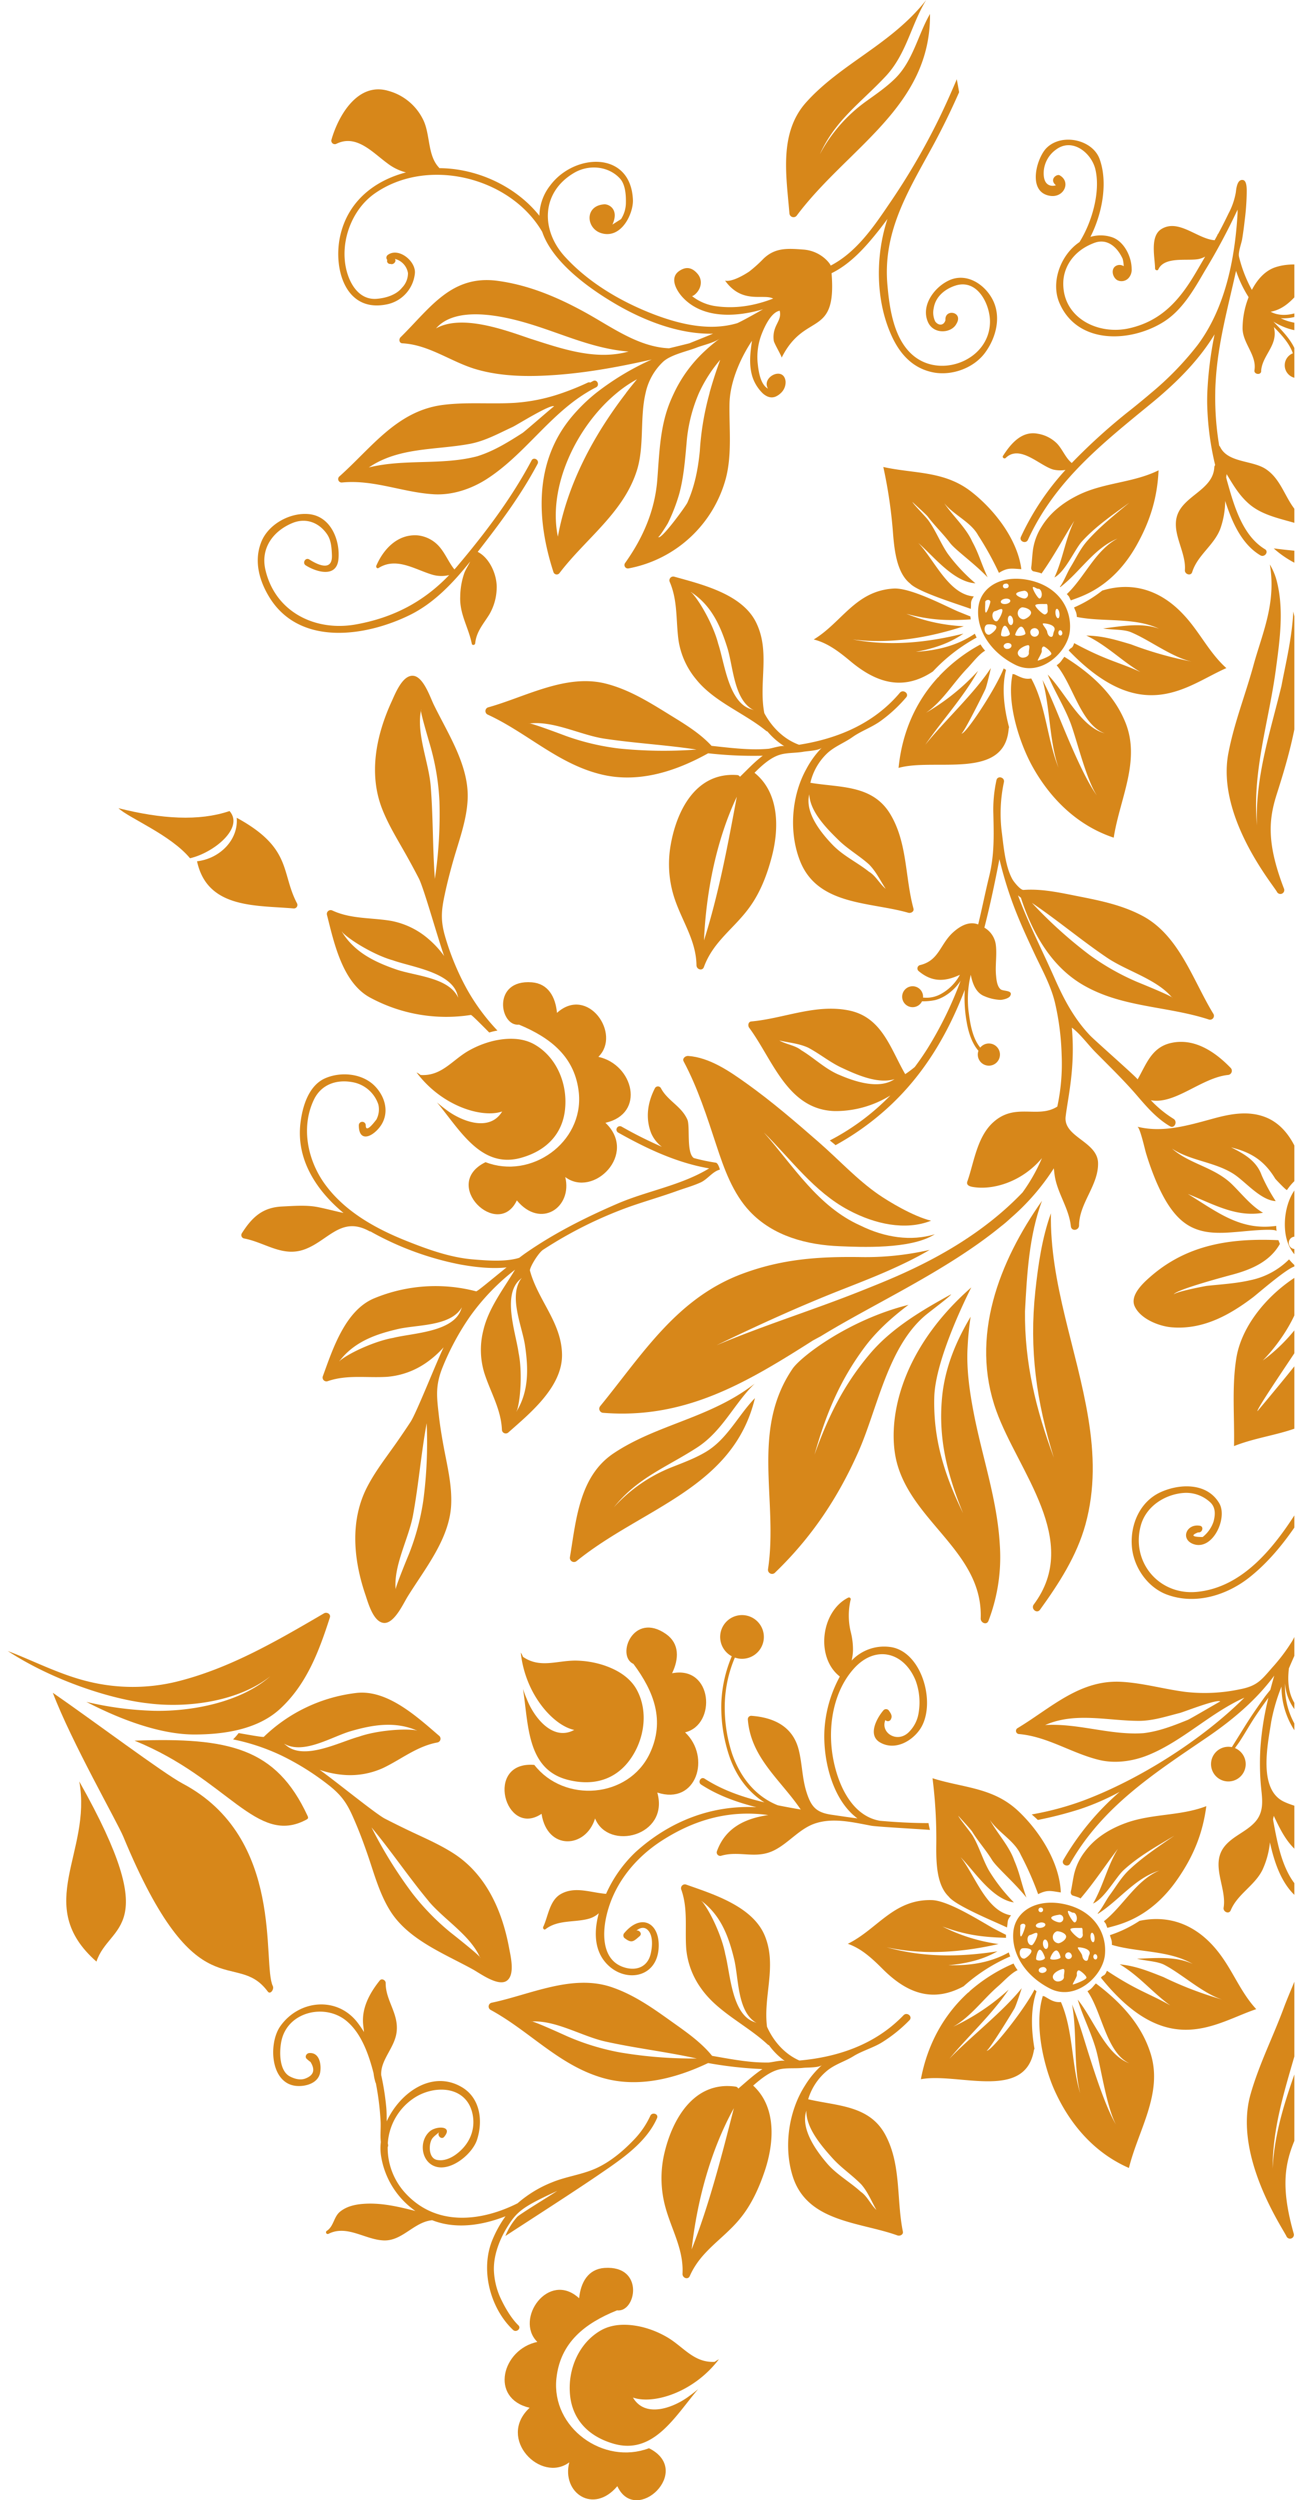 <svg id="Layer_1" data-name="Layer 1" xmlns="http://www.w3.org/2000/svg" xmlns:xlink="http://www.w3.org/1999/xlink" viewBox="0 0 560 1080"><defs><style>.cls-1{fill:none;}.cls-2{clip-path:url(#clip-path);}.cls-3{fill:#d7871a;}</style><clipPath id="clip-path"><rect class="cls-1" width="559.29" height="1080" transform="translate(559.29 1080) rotate(-180)"/></clipPath></defs><title>accent</title><g class="cls-2"><path class="cls-3" d="M261.6,485c17.5-3.91,12.14-25.16-3.05-28.48,10.11-9.82-4.58-31-17.88-19-.63-6.88-3.8-12.66-10.9-13.2-17.31-1.31-13.86,19.26-5.52,18.28,13.82,5.72,24.36,14.12,25.88,29.61,2,21.39-20.74,37.42-40.32,29.8-19.56,9.55,5.41,33.66,13.52,16.52,10.32,12.48,24.13,3,20.91-10.1C256.39,517.65,275.81,498.42,261.6,485Z"/><path class="cls-3" d="M422.71,262.61c-.88,9.23,5,19,15.93,24.53s22.78-5.42,23.65-14.66-4.58-18.59-16.46-21.6C433.33,247.72,423.58,253.36,422.71,262.61Zm11.75-10.45a1,1,0,1,1,.28,1.92,1,1,0,1,1-.28-1.92Zm-.12,6.46c1.13-.17,2.12.21,2.21.84s-.75,1.27-1.89,1.43-2.12-.21-2.21-.84S433.2,258.78,434.34,258.62Zm-8.62,1.54c-.07-.46.38-.9,1-1a1,1,0,0,1,1.22.67c.07.47-1.33,4.69-1.93,4.78S425.78,260.63,425.72,260.16Zm1.59,14c-.84.11-1.65-.77-1.83-2s.37-2.29,1.2-2.41,3.67-.13,3.85,1.08S428.14,274.08,427.31,274.2Zm3.32-5.79c-.81.11-1.59-.77-1.77-2s.34-2.28,1.14-2.39,3-1.65,3.13-.45S431.44,268.29,430.63,268.41Zm1.92,5.94c-.07-.49.49-3.83,1.55-4s2.19,2.94,2.26,3.44-.73,1-1.78,1.15S432.62,274.84,432.55,274.35Zm3,5.95a1.53,1.53,0,0,1-1.87-1c-.1-.68.58-1.35,1.52-1.48s1.78.31,1.87,1S436.49,280.17,435.55,280.3ZM436.93,270c-.6.09-1.22-.75-1.39-1.87s.21-2.1.81-2.19,1.22.75,1.39,1.88S437.53,269.88,436.93,270Zm1.73,4.26c-.06-.4,1.21-3.36,2.44-3.54s1.95,2.5,2,2.9-.89.86-2.12,1S438.71,274.61,438.66,274.22Zm5.91,7.7c.14,1-.81,1.9-2.11,2.08a2.26,2.26,0,0,1-2.6-1.41c-.67-2.11,2.93-3.74,4.24-3.93S444.43,281,444.57,281.92Zm3.92,3.43c-.57.08,1.81-3.27,1.67-4.23s.21-1.82.78-1.9,3.22,2.13,3.36,3.09S449.06,285.26,448.49,285.35ZM459,273.24a1.05,1.05,0,0,1-.67,1.29c-.47.06-.93-.4-1-1s.22-1.22.68-1.28S458.88,272.59,459,273.24ZM456.65,263c.47-.06,1,.79,1.13,1.91s-.09,2.08-.55,2.15-1-.78-1.14-1.91S456.18,263.07,456.65,263Zm-1.14,9.54c-.55,1.18-.34,2.44-1.17,2.55s-1.66-.83-1.85-2.12-2.57-3.55-1.73-3.67S456.76,269.85,455.51,272.54Zm-3.43-11.65c.79-.11.48,1.76.61,2.68a1.57,1.57,0,0,1-1.21,1.86c-.79.11-4-2.95-4.11-3.87S451.29,261,452.08,260.89Zm-3.48-6.55c.66-.1,1.34.76,1.51,1.92s-.25,2.17-.91,2.27-2.76-3.4-2.92-4.56S447.94,254.43,448.6,254.34Zm-2.23,17.13a1.85,1.85,0,1,1-1.14,2A1.63,1.63,0,0,1,446.37,271.47Zm-.86-7c.21,1.43-2.1,2.91-3.26,3.07a2.67,2.67,0,0,1-.74-5.17C442.67,262.24,445.31,263.07,445.51,264.5Zm-3.11-9.28a1.69,1.69,0,0,1,.47,3.34c-.89.13-3.64-1-3.77-1.88S441.5,255.35,442.4,255.22Z"/><path class="cls-3" d="M578.69,401.35c1.38,1.38,3.39.75,3.12-1.07-2.71-17.49,4.38-32.47,9.73-41.38,6.84-11.45,12.27-24.57,10.37-38-3.33-23.51-13.13-41.42-33.53-62.29,8.36,14.19,14.06,31.16,13,46.66-1.72,25.73-18,54.75-6,79.9-14.07-26.47,4.87-55,2.18-82.38-1.27-13-5.94-24.4-11.33-36.14-1.44-2.41-2.86-4.78-4.35-7.09,9.78,26.91,3.15,51.8.72,64.37C558.5,345.28,554.91,377.44,578.69,401.35Z"/><path class="cls-3" d="M551.3,289.13c1.64-12.25,3.51-25.26.56-37.46a27,27,0,0,0-3.17-7.84c2.88,16.78-3.39,30.09-7,43.32-3.49,12.81-8.44,25.16-10.93,38.3-5.17,27.29,19.3,56.7,21,59.79a1.67,1.67,0,0,0,3-1.5c-7.59-19.81-6.51-30-3-40.92,3.87-12.11,7.38-24.28,9.07-36.9a118.91,118.91,0,0,0-2-41.78c-.51,11.29-3.41,23-5.1,32.09-4.9,20.22-11.38,39.24-10.61,60.3C541,333.26,548.25,311.94,551.3,289.13Z"/><path class="cls-3" d="M419.8,212.48c-11.81-9.24-24.61-7.75-38.12-10.76a207.22,207.22,0,0,1,4.23,29.12c.61,7.31,1.72,16.7,7.3,21.18,3.45,3.8,22.16,9.41,26.26,11,.32-2.69-.43-2.78,1.3-5.39-10.9-.83-17.12-16-24-23.11,6.48,5.54,15.12,16.84,24.71,17.45a75.48,75.48,0,0,1-12-12.84c-3-4.44-5-9.61-8.07-14-1.11-1.73-7-7.5-7.15-8.33,0,.15,5.93,5.4,6.63,6.35,3,4,6.66,7.43,9.65,11.43,2.54,3.22,10.38,8.7,16.21,14.81-2.91-6.32-3.69-10-6.66-15.47-2.64-5.95-8.49-11.18-12.09-16.57,4.1,5.14,11.47,8.08,14.64,13.86a134.61,134.61,0,0,1,9,16.25c3.78-2.35,5.29-1.86,9.68-1.6C439.63,232.84,429.57,220.12,419.8,212.48Z"/><path class="cls-3" d="M419.47,267.55c-.05-.42-.12-.84-.15-1.27-1.84-.71-3.56-1.44-5-2-4.64-1.89-20.66-10.52-28.2-10.05-16.52,1-22.35,14.66-34.51,22,6,1.5,10.83,5.21,15.8,9.34,11,9.23,22.63,13.18,35.7,4.48A74.81,74.81,0,0,1,422,275.41c-.29-.55-.54-1.11-.78-1.67-7.66,5.2-16.24,7.24-25.51,7.84,7.47-1.37,14.51-3.62,20.57-7.88-15.65,3.9-31.7,5.55-47.82,2.53,16.48,2,32.52-.69,48-5.71a75.89,75.89,0,0,1-24.83-5.38C402.06,267.9,409.26,268.19,419.47,267.55Z"/><path class="cls-3" d="M529.91,288.6c-7.68-6.93-11.57-15.83-18.74-23.34-9.42-10-21.34-14.24-34.74-10.2h-.1a53.63,53.63,0,0,1-12.23,7.33c.75,2,1.07,2,1.2,4.11,11.46,2.31,24.64,0,35.55,5.09-7.68-2.74-16-1.1-24.19-.12,3.41.64,8.83.28,12,1.61,8.09,3.37,17.59,10.78,26.25,12.69a156.07,156.07,0,0,1-26.25-7.45c-7-2.06-12.08-3.63-19.27-3.79,8.83,4.19,15.09,10.82,23.38,15.76-9-4.2-14.68-4.93-28.63-12.49-.12.35-.23.7-.37,1-.64,1.44-1.07.79-2,2.17C493.93,314.41,513.16,295.84,529.91,288.6Z"/><path class="cls-3" d="M318.51,334.79c-17.94-1.32-26.3,15.55-28.81,30.8a47.19,47.19,0,0,0,1.93,23c3.27,9.59,9.18,17.85,9.32,28.37,0,1.78,2.53,2.64,3.21.76,4.09-11.27,13.46-16.9,20-26.22,4.54-6.36,7.4-14,9.36-21.51,3.21-12.31,3.2-27.59-7.5-36.17,3.27-3.28,6.93-6.55,10.81-7.75,3.1-1,7.06-.75,10.29-1.34,1.82-.32,6.68-.49,8-1.76a39.69,39.69,0,0,0-6.72,9.24c-6.5,11.7-7.61,27.56-2.58,40,7.71,19,30.26,17.35,46.67,22.07,1.08.31,2.6-.51,2.22-1.83-3.69-13.57-2.56-28.38-10-40.75-7.7-12.82-21.73-11.41-34.55-13.57a25.48,25.48,0,0,1,7.06-12.53c3.31-3.18,7.57-4.67,11.21-7.25s8.29-4.17,12.07-6.9a62.81,62.81,0,0,0,11.07-10.23c1.37-1.65-1.31-3.59-2.72-2-11.27,13.39-26.93,19.87-43.59,22.49-6.54-2.37-11.7-7.53-15-13.65-2.54-13.21,2.66-26.44-3.51-39.1-6-12.36-23.43-16.5-35.27-19.82a1.66,1.66,0,0,0-2.09,2.23c3.55,8.19,2.61,16.87,3.84,25.53a34.47,34.47,0,0,0,7.5,16.47c7.81,9.8,20.76,14.54,30.3,22.32a2,2,0,0,0,.6.3,30.76,30.76,0,0,0,7.37,6.39c-1-.61-5.81,1-7,1.07a65.67,65.67,0,0,1-8.18.17c-5.47-.19-10.92-.86-16.36-1.44-5.53-6-12.81-10.12-19.7-14.41-8.22-5.07-16.4-10-25.83-12.43-17.29-4.45-34.71,5.64-50.85,10.17a1.68,1.68,0,0,0-.28,3.2c17.31,8,30.78,21.71,49.83,26,15.78,3.56,31.65-1.67,45.36-9.32a173.74,173.74,0,0,0,23.6,1.05c-3.59,2.69-6.83,6.2-9.86,9.11A1.51,1.51,0,0,0,318.51,334.79Zm-14.32,71.43c.92-20.84,5.29-43.18,14.18-62.05C314.51,364.92,310.57,386.1,304.19,406.22Zm58.2-43.28c4,3.91,8.94,6.71,13.1,10.44,3.13,3.17,4.79,6.9,7.23,10.55-2.58-2.07-4.36-5.71-7.23-7.37-5-4-11-6.78-15.55-11.44-5.11-5.27-12.27-14.07-10.25-22C350,350.64,357.27,357.94,362.39,362.94ZM325,306.48c-10.17-2.53-11.86-20-14.68-28.45-1.88-7.45-7.63-18-11.44-22a.38.38,0,0,1-.34-.31c.09.09.12.12.07.05,8.65,5.64,12.63,14.35,15.66,24,2.61,8.28,2.79,22.68,11.45,27A2.92,2.92,0,0,1,325,306.48ZM267.4,323.32a105.07,105.07,0,0,1-22.86-5.41c-1-.37-13.22-5-15.63-5.4-.15,0-.3,0-.44,0s.18-.07.44,0c10.39-1.2,22,5,32.14,6.55,13.25,2,26.66,2.69,39.91,4.72A190.94,190.94,0,0,1,267.4,323.32Z"/><path class="cls-3" d="M450.07,227.5a25.37,25.37,0,0,0-3.74,10.06c-.27,2.13-.39,4.28-.6,6.41-.13,1.35-.44,1.95.57,2.74.14.11,3.94.76,3.69,1.11,5.41-7.61,9.33-15.12,14.23-22.89-3.88,7.83-4.91,16.53-8.6,24.52,4.81-2.65,8.78-12.13,11.87-15.54,5.92-6.55,13.43-11.61,20.52-16.8-6.17,5.12-12.49,10.15-17.86,16.14-3.23,3.51-5.16,7.8-7.62,11.83-1.49,2.44-2.84,6.19-4.56,8.39.06.06.12.1.17.16,8.61-6.61,14.53-16.79,24.74-21-9.61,5.11-14.14,16.63-21.9,24,1.46,1.58.71.83,1.74,2.72,3.94-1.6,17.79-5,28.35-23.72,6-10.68,9-20.7,9.55-32.47-10.71,5.3-23,5.24-33.84,10.28C460.05,216.6,454,221.07,450.07,227.5Z"/><path class="cls-3" d="M156.78,952c-3.54.29-7.22,1.13-10,3.49-2.59,2.24-2.58,6.18-5.55,8.14a.74.74,0,0,0,.76,1.28c8-4,15.81,2.6,23.87,2.87s13-8,20.9-8.73c10.2,4,21.51,2.25,31.67-1.71a50.15,50.15,0,0,0-5.53,9.89c-5.52,12.92-1.22,29.71,8.77,39.19,1.42,1.36,3.75-.64,2.3-2-3.18-3.09-5.93-7.94-7.78-11.93a31.71,31.71,0,0,1-2.78-11.85c-.18-7.11,2.91-14.41,6.81-20.26,3.69-5.55,6.89-7.69,20.57-14-3.55,2.39-16.15,10-17.34,11.26a28.14,28.14,0,0,0-5.07,8.22c11.44-7.46,29.76-19.2,41-26.91,9.25-6.33,19.87-13.46,24.53-24,.79-1.83-2.12-2.77-2.91-1a37.27,37.27,0,0,1-6.77,10c-4.78,5.08-10.6,10-17,12.82-6,2.64-12.56,3.4-18.6,5.87a51.86,51.86,0,0,0-15,9.11c-16,8-35.22,10-48.43-4.36a28.92,28.92,0,0,1-7.68-19.94,1.45,1.45,0,0,0,.16-1.05c-.05-.19-.07-.4-.11-.61a25.45,25.45,0,0,1,10.73-19.11c8.81-6.27,23.1-6,25.84,6.29,1.58,7.17-1.51,13.62-7.22,17.73-2.31,1.66-5.27,2.89-8.14,2.29-3.81-.78-3.61-7.25-1.89-9.38.85-1.08,2.42-2.08,2.94-2.72-1.21,1.48.9,3.61,2.12,2.12,4-4.82-3.47-4.82-6.29-2.3-5,4.39-3.6,13.95,3.36,15.37,6.62,1.36,15.25-5.93,17.13-11.86,2.65-8.28,1.29-18.05-6.66-22.69-12.84-7.52-26.69,2.42-32.41,14.82,0-2,0-4-.17-6a114.1,114.1,0,0,0-2-13.11l-.18-.78c-.44-6.66,5.81-11.79,6.64-18.67,1-8.07-4.8-13.63-4.72-21.24,0-1.22-1.7-2.11-2.55-1.07-4.51,5.62-8.11,12.3-7.1,19.77.09.74.2,1.6.29,2.52a46.9,46.9,0,0,0-2.85-4.15c-8.88-11.47-25.34-9.71-33.33,1.64-5.2,7.38-4.39,25,7.2,25.8,3.84.26,9.11-1.19,10-5.68.63-3.21-.07-8.88-4.69-8.54-1.19.09-2.11,1.61-1.06,2.54a16.67,16.67,0,0,0,1.3,1.09l.28.18c2.16,3.42,1.44,5.83-2.22,7.2-2.18.84-4.69.12-6.65-.9-4.87-2.54-4.6-11.42-3.58-15.73,2.92-12.41,18.83-15.82,27.93-8.33,6.53,5.36,9.69,14.52,11.79,22.63a22.29,22.29,0,0,0,.83,4,1.29,1.29,0,0,0,.17.33,120.14,120.14,0,0,1,2,15.7c.26,3.32-.21,6.45.14,9.71a22.59,22.59,0,0,0,0,5.33,35.82,35.82,0,0,0,14.94,24.47C172.08,953.16,164.4,951.37,156.78,952Z"/><path class="cls-3" d="M99.18,350.34c-13.23,4.49-29.45,3.42-48-1.23,4.51,4.27,22.48,11.45,30.92,21.62C92.37,368.38,105.63,357.59,99.18,350.34Z"/><path class="cls-3" d="M128.36,390.24c-7.06-13.41-2-23.88-26.09-37,.85,9.46-7.25,17.67-17.13,18.8,4.42,20.6,25.57,18.95,41.76,20.38A1.52,1.52,0,0,0,128.36,390.24Z"/><path class="cls-3" d="M66.54,739a143.28,143.28,0,0,1-29.21-3.85c15.41,8,32.3,14.06,46.55,14.09,12.86,0,27.39-2.11,37.13-11.07,11.48-10.57,16.87-24.95,21.54-39.52.46-1.46-1.34-2.44-2.53-1.76-20.34,11.88-41,24-64.12,29.62a80.25,80.25,0,0,1-37.46-.09c-12.52-3-23.44-8.81-35.09-13.25C22.69,725.83,48,734.06,64.14,735.79c16.84,2.14,39-.8,52.67-11.73C104.13,735.3,83,739.35,66.54,739Z"/><path class="cls-3" d="M132.52,785.94c.85-.47.65-1,.32-1.68-13.54-29.09-33.7-33.87-74.71-32.36C98.65,768.31,110.92,797.72,132.52,785.94Z"/><path class="cls-3" d="M41.68,847.34c5.53-16.87,29.43-12.41-7.42-77.82C39.85,800.25,14,823,41.68,847.34Z"/><path class="cls-3" d="M115.72,860.29c1.08,1.46,2.81-1,2.18-2.36-4.74-9.7,5.4-64-39-87.51-8.19-4.33-38.6-27.13-56.08-39.21,8.06,21.26,27.84,55.82,30.46,62.15C85.07,870.12,101.76,841.43,115.72,860.29Z"/><path class="cls-3" d="M665,226.67c13.25-15.41,24.42-33.9,30.85-53.24.39-1.2.76-2.41,1.1-3.62h0c5-17.64,4.11-36.13,1.2-54.1a1.67,1.67,0,0,0-3.2-.21c-2.69,9.84-7.2,17.83-14.83,24.69-6.79,6.1-14.69,10.9-21.61,16.9a52.69,52.69,0,0,0-10.6,12.72c-4.42,7.24-7.49,15.36-10.22,23.45-4.94,14.52-9.86,27.11-22.14,37.23-12.86,10.62-45.29,9-65.17,6.39,19.49,17.71,58.61,17,80.17-.2,21.44-15.88,30.76-42.49,38.67-66.87l.08-.26c0,.09,0,.17-.07.26-7.07,25.18-15.61,52.44-36.87,69.47-15.08,12.91-36.72,16.85-56.3,12.85,18.76,9.8,37.23,18.19,59.76,14.82,14-2.08,28.08-6.44,40.3-13.56,12-7,22.29-15.92,34.93-22-11.42,6.1-20.78,14.08-31.24,21.58-12.38,8.47-26.3,13.34-40.78,16.86-25.77,5.5-46.67-3.38-68.75-13.77C599.53,279.82,629,285.19,657.84,282c16.24-1.82,33.11-10.68,46.44-20.4C719.7,250.33,728.4,232,734.61,214.5a1.69,1.69,0,0,0-1.92-2.16c-17.29,4-34.64-.93-50.9,7.95-6.46,3.53-12,9.66-17.52,14.43a58.51,58.51,0,0,1-20.22,11.91A132.07,132.07,0,0,0,665,226.67Z"/><path class="cls-3" d="M506.59,573.37c13.27,1,24.63-5.26,34.85-13,1.82-1.37,16.92-14.54,18.6-13.26A25.49,25.49,0,0,1,557,544a33.11,33.11,0,0,1-16.73,9c-6.13,1.41-12.46,1.77-18.7,2.43-.87.1-13.44,2.52-14.39,3.72.62-2,23.83-8.16,25.52-8.61,8.07-2.19,16.05-5.6,20.34-13.22-.2-.53-.45-1.06-.62-1.61-20.25-.89-39.31,1.66-55.51,15.93-3.07,2.69-8.82,8-6.58,12.71C492.85,569.78,501,573,506.59,573.37Z"/><path class="cls-3" d="M783,642.69c-16.22-9.42-32.27-25.22-52.25-25.22-10.91,0-21.14,3-31.46,6.25-8.66,2.7-17.72,5.17-25.39,10.1-6.05-.9-12.14-1.68-18.12-3a74.92,74.92,0,0,1-8.82-2.47c-1.29-.46-6.09-3.51-7.33-3.14a33.71,33.71,0,0,0,9.77-4.86,1.72,1.72,0,0,0,.74-.15c12.51-5.77,27.86-7.27,39.08-15.71a38.64,38.64,0,0,0,12.73-15.75c3.75-9,5.16-18.71,11.29-26.59a1.86,1.86,0,0,0-1.63-3c-13.77.28-33.78-.09-43.77,11.62-10.22,12-8.29,27.78-14.73,41.38-5.26,5.71-12.29,9.87-20,10.61-17.32-7.5-31.7-20-40.28-37.63-2.53-5.16-4.93-7.43-4.13,2.19,0,3.85-.13,7.71-.32,11.56-1.11,3-2.62,6-3.87,8.86-2.16,5-4.51,9.91-6.92,14.79a331.48,331.48,0,0,1-16.94,29.94c-9.93,15.75-23.64,33.34-43.61,35.17-16.32,1.5-28.44-13-24.08-28.76,2.3-8.26,10.45-13.44,18.67-14A15.25,15.25,0,0,1,523,649c2.37,2.27,2.12,5.42,1.38,8.24a14.2,14.2,0,0,1-4.72,6.7q-6.78-.06-2-2c1.89.31,2.7-2.56.8-2.88-5.9-1-8.6,6-2.57,8,8.22,2.63,14.61-11.32,11-17.62-5.21-9-17-8.69-25.38-4.88-9,4.09-13.15,14-12.44,23.35.66,8.89,6.67,17.73,15.13,20.88,12.35,4.59,26.05.31,36-7.68,12.66-10.18,21.42-24.1,29.58-37.93,5.53-9.39,10.47-19.11,15-29,.87-1.88,1.86-3.84,2.84-5.85A282.61,282.61,0,0,1,583,639.85c1.72-1.73,3.54-2,5.53-2.56,2.89-13.79,5.08-30.49,4.51-44.11,1.64,2.61,9.66,13.77,15.88,19.39,3.7,3.35,7.41,6.62,10.11,11a28.36,28.36,0,0,1,4.15,15.54c0-.94-22.45-2.33-24.63-2.16-24.69,2-28.94,31.12-38.87,48.56-.72,1.2.39,2.39,1.55,2.57a1.33,1.33,0,0,1,1.16-.34c17.89,2.39,43.66,6.1,55.93-10.5,8.93-12.06,12.14-29.56,8.38-44a45,45,0,0,0-4.7-11.9c1.09,1.76,6.31,3.3,8.18,4.16,3.34,1.53,7.69,2.41,10.78,4.32,3.87,2.39,6.92,7,9.55,11.43-14,6.31-18.28,22.85-18.25,37.09,0,8.7,1,17.77,4.14,25.92,4.54,11.95,13.12,20.67,14.4,34,.21,2.23,3.18,2,3.68.08,3.09-11.36,11.81-18.66,18-28.16A52.69,52.69,0,0,0,681,685.8c1.55-17.22-2.79-37.85-22.6-41.43a1.71,1.71,0,0,0-1.56.51c-2.46-4-5-8.71-8.14-12.64a194.6,194.6,0,0,0,25.87,5.48C687.28,649.84,703,660,721.1,660.5c21.85.66,40.26-10.41,61.27-14.26A1.88,1.88,0,0,0,783,642.69ZM678.4,585.88c6-9.58,12.72-17.9,23.67-21.59-.07.05,0,0,.09,0a.43.43,0,0,1-.45.24c-5.26,3.32-14.44,13.13-18.56,20.68C677.73,593.56,671,612,659.3,611.88a3.35,3.35,0,0,1-.84,0C669,609.68,673.26,594.13,678.4,585.88ZM605,665.65c-6.19,3.79-13.47,5.11-20,8.05-3.56,1-6.52,4.45-9.9,6,3.68-3.27,6.52-6.85,10.79-9.41,5.55-2.89,11.69-4.53,17.12-7.65,6.94-4,16.82-9.88,19.3-17.91C622.24,653.84,612,661.37,605,665.65Zm50.9-11.08c4.37,22.94,2.85,48.36-2,71.19C652.63,702.19,654.29,678.13,655.9,654.57Zm105.8-9.3c-2.72-.25-17.25,1.38-18.46,1.49a117.18,117.18,0,0,1-26.27-.53,213.29,213.29,0,0,1-36.5-8.88c14.92,1.51,29.63,4.54,44.56,6,11.47,1.14,25.74-2.33,36.67,1.88.29,0,.5.08.47.16S761.85,645.33,761.7,645.27Z"/><path class="cls-3" d="M441.07,801.21a133.7,133.7,0,0,1,7.51,17c4-2,5.44-1.39,9.79-.74-.5-13.17-9.39-26.74-18.43-35.22-10.94-10.26-23.82-9.92-37-14.12a208.46,208.46,0,0,1,1.62,29.38c-.05,7.34.21,16.79,5.38,21.75,3.09,4.09,21.22,11.35,25.16,13.34.56-2.65-.18-2.81,1.78-5.24-10.78-1.8-15.62-17.51-21.84-25.17,6,6.1,13.56,18.13,23.06,19.59a76.09,76.09,0,0,1-10.83-13.86c-2.62-4.69-4.1-10-6.79-14.65-1-1.83-6.33-8.11-6.38-8.94,0,.15,5.42,5.9,6,6.91,2.62,4.26,6,8,8.59,12.25,2.25,3.44,9.57,9.6,14.83,16.2-2.34-6.55-2.79-10.27-5.25-16-2.1-6.15-7.46-11.89-10.56-17.57C431.35,791.58,438.43,795.16,441.07,801.21Z"/><path class="cls-3" d="M576.16,605.76a49.25,49.25,0,0,0,9.55-27c.35-10-5.13-18.63-5.86-28.43-.67.31-1.36.59-2.06.84,3,13-.51,24.17-3.71,37.07.51-10.56,1.57-19.6-1-29a65.62,65.62,0,0,1-8.56,24.06c-3.46,5.26-21.18,26.26-21.16,26.26-.9-.31,17.06-26.44,17.87-28a61.58,61.58,0,0,0,4.94-17.39c-4.77,9.5-13.16,18.2-20.53,23.52,8.22-8.31,19.12-24.5,17.14-37.07l-.77-.31c-13.4,7.86-25.46,21.84-27.79,36.35-2,12.5-.74,25.36-1,38C547.94,618.73,565.56,619.48,576.16,605.76Z"/><path class="cls-3" d="M477,829.91c1.31,1.7.64.89,1.49,2.86,4.07-1.24,18.17-3.42,30.35-21.1,7-10.1,10.86-19.81,12.41-31.49-11.14,4.32-23.37,3.17-34.62,7.23-7,2.52-13.46,6.43-17.9,12.48a25.51,25.51,0,0,0-4.62,9.7c-.46,2.09-.77,4.22-1.16,6.32-.26,1.34-.61,1.9.32,2.78.13.12,3.85,1.11,3.57,1.44,6.07-7.1,10.65-14.22,16.22-21.53-4.56,7.45-6.36,16-10.75,23.66,5-2.22,9.82-11.31,13.19-14.42,6.5-6,14.43-10.38,21.95-14.91-6.6,4.55-13.35,9-19.22,14.48-3.54,3.21-5.85,7.31-8.65,11.11-1.7,2.3-3.39,5.91-5.29,8,.05.06.11.11.15.17,9.16-5.82,16-15.43,26.51-18.68C490.94,812.19,485.4,823.26,477,829.91Z"/><path class="cls-3" d="M542.82,867.88c-7-7.6-10.12-16.8-16.59-24.93-8.49-10.75-20-16.08-33.69-13.25h-.1a53.9,53.9,0,0,1-12.84,6.21c.57,2.07.89,2.08.84,4.2,11.21,3.33,24.53,2.21,34.94,8.24-7.4-3.42-15.83-2.52-24.08-2.27,3.34.93,8.78,1.06,11.84,2.67,7.76,4.07,16.57,12.3,25,15A156.74,156.74,0,0,1,502.67,854c-6.77-2.67-11.7-4.7-18.85-5.5,8.43,5,14.07,12.13,21.88,17.79-8.61-5-14.18-6.23-27.4-15-.14.34-.29.68-.46,1-.77,1.37-1.13.69-2.14,2C504.68,890.37,525.49,873.59,542.82,867.88Z"/><path class="cls-3" d="M487.81,936.48c4-16.31,14.77-32.11,9.39-49.36-4-12.86-13.18-22.44-23.67-30.36-1.71,1.8-1.58,2.12-3.64,3.37,6.3,9,8.12,26.44,18.07,31.12-10.19-3.75-15.39-19-22.28-27.49,2.24,7.48,6.06,14.67,8.1,22.26,2.11,8.14,4.45,24.17,8.4,31.66-4.37-7.29-9.16-22.25-11.71-30.29-2.3-7.25-4.38-14.66-7.24-21.52,2.27,12.54.5,25.9,3.51,38.38-3.83-12.75-3-27.29-8.31-39.45-2.82.26-4.41-.87-7.13-2.46a1.62,1.62,0,0,1-.68-.2c-3.94,12.47.53,30.44,4.78,40.21C462,917.34,472.73,929.91,487.81,936.48Z"/><path class="cls-3" d="M477.44,844.36c.87-9.24-4.58-18.59-16.45-21.59-12.51-3.17-22.26,2.48-23.13,11.72s5,19,15.93,24.53S476.57,853.61,477.44,844.36Zm-17.72,9.44c.13,1-.81,1.9-2.11,2.08a2.27,2.27,0,0,1-2.61-1.41c-.66-2.1,2.95-3.74,4.25-3.93S459.58,852.84,459.72,853.8Zm3.92,3.43c-.57.08,1.81-3.26,1.67-4.23s.21-1.81.78-1.89,3.22,2.12,3.36,3.09S464.21,857.15,463.64,857.23Zm10.49-12.1c.09.64-.22,1.22-.68,1.28s-.92-.4-1-1,.21-1.22.69-1.28S474,844.48,474.13,845.13Zm-2.33-10.25c.47-.06,1,.8,1.14,1.92s-.09,2.08-.56,2.15-1-.79-1.14-1.91S471.33,835,471.8,834.88Zm-1.13,9.55c-.55,1.18-.35,2.43-1.18,2.55s-1.66-.83-1.85-2.12-2.57-3.55-1.73-3.67S471.92,841.73,470.67,844.43Zm-3.44-11.66c.8-.11.48,1.77.62,2.68a1.58,1.58,0,0,1-1.22,1.86c-.79.12-4-2.95-4.11-3.86S466.44,832.89,467.23,832.77Zm-3.48-6.55c.67-.09,1.34.77,1.51,1.92s-.25,2.18-.91,2.27-2.75-3.4-2.91-4.56S463.09,826.32,463.75,826.22Zm-2.22,17.13c.76-.11,1.5.6,1.64,1.58a1.45,1.45,0,1,1-1.64-1.58Zm-.87-7c.21,1.43-2.1,2.9-3.26,3.07a2.67,2.67,0,0,1-.74-5.17C457.82,834.12,460.45,835,460.66,836.39Zm-3.11-9.28a1.68,1.68,0,0,1,.48,3.33c-.9.13-3.64-1-3.78-1.88S456.66,827.24,457.55,827.11Zm-1.3,15.46c1.24-.18,1.95,2.49,2,2.9s-.89.86-2.12,1-2.27,0-2.33-.4S455,842.74,456.25,842.57ZM449.61,824a1,1,0,1,1-.88,1.11A1,1,0,0,1,449.61,824Zm-.12,6.46c1.13-.16,2.12.22,2.21.85s-.75,1.27-1.89,1.43-2.12-.22-2.21-.84S448.36,830.67,449.49,830.5Zm-8.62,1.55c-.06-.47.38-.91,1-1a1,1,0,0,1,1.21.68c.07.46-1.32,4.69-1.93,4.77S440.94,832.51,440.87,832.05Zm1.59,14c-.84.12-1.65-.77-1.82-2s.36-2.29,1.19-2.41,3.68-.14,3.85,1.07S443.29,846,442.46,846.08Zm3.32-5.79c-.81.11-1.59-.77-1.76-2s.33-2.27,1.13-2.39,3-1.65,3.13-.45S446.59,840.17,445.78,840.29Zm1.92,6c-.07-.5.5-3.84,1.55-4s2.19,3,2.26,3.44-.72,1-1.78,1.16S447.77,846.72,447.7,846.24Zm3,6c-.94.13-1.77-.31-1.87-1s.58-1.34,1.52-1.47a1.54,1.54,0,0,1,1.88,1C452.32,851.39,451.64,852.05,450.7,852.19Zm1.38-10.34c-.6.08-1.22-.75-1.39-1.88s.21-2.09.81-2.18,1.23.75,1.39,1.87S452.69,841.76,452.08,841.85Z"/><path class="cls-3" d="M416.37,858a74.42,74.42,0,0,1,20.15-12.89c-.24-.58-.44-1.16-.63-1.74-8.08,4.5-16.81,5.76-26.1,5.53,7.56-.69,14.77-2.3,21.19-6-15.93,2.49-32.07,2.7-47.85-1.75,16.23,3.47,32.44,2.22,48.36-1.4a75.76,75.76,0,0,1-24.25-7.57c10.08,3.68,17.23,4.6,27.46,4.88,0-.43-.05-.85,0-1.28-1.77-.88-3.42-1.75-4.83-2.48-4.46-2.3-19.64-12.32-27.2-12.53-16.54-.46-23.56,12.61-36.33,18.88,5.8,2,10.32,6.16,14.9,10.72C391.33,860.53,402.56,865.5,416.37,858Z"/><path class="cls-3" d="M547.35,482.8c-7.76-3.26-15.83-1.63-23.64.53-10.75,2.93-21.42,6.07-32.27,3.36,1.16.28,3.3,10,3.73,11.37a123.64,123.64,0,0,0,4.53,12.56c3.1,7.08,7.45,15.3,14.52,19.12,4.19,2.26,8.61,2.82,13.12,2.79,3.07,0,6.19-.32,9.28-.57,1.29-.1,14.79-1.55,15-.09a22.41,22.41,0,0,1-.17-2.33c-15.36,2.15-25.11-5.75-38.17-13.79,11.56,4.64,20.9,10.13,32.48,8.13-5.22-3-9.49-8.51-13.54-12.42-7.58-7.33-18.22-8.62-25.8-15.32,7.73,5.21,18,5.67,26.2,10.7,5.12,3.07,11.88,11.65,18.62,12a77.24,77.24,0,0,1-6.06-11.13c-2.25-6.3-7.56-9.26-13.23-12.1,8.88,2.23,14.36,5.79,19.08,13.54.15.25,5.09,5.47,5,4.79a1.3,1.3,0,0,1,0,.21,24.2,24.2,0,0,1,7.49-7.22C561.32,497.09,556.63,486.75,547.35,482.8Z"/><path class="cls-3" d="M555.3,531.53c.64,6.9,4,11.94,9.79,14.61,7.68,4.13,15.66,2.68,21.42-4.29,6.42-7.76,7.26-23.27-.63-29.66a18.15,18.15,0,0,0-7.94-3.42,4.48,4.48,0,0,1,2.21,2.79c.63,2,.2,3.92-1,4.29s-4.27-.81-4.91-2.8,1.39-4,2.58-4.4a1.22,1.22,0,0,1,.38,0,35.36,35.36,0,0,0-8.23-.37C558.86,509,554.35,521.61,555.3,531.53Zm27.13,7.9a2,2,0,1,1,1.18-2.47A1.93,1.93,0,0,1,582.43,539.43Zm5.2-11.25c.09.31-1,4-2,4.36s-1.74-2.82-1.83-3.12.68-.83,1.74-1.17S587.53,527.88,587.63,528.18Zm-4.86-8.49a2.51,2.51,0,1,1-1.16,3A2.27,2.27,0,0,1,582.77,519.69ZM580,528.81a1.08,1.08,0,0,1,1.26.82,1,1,0,1,1-1.26-.82ZM560.87,539.2a2.68,2.68,0,1,1,1.24-3.16A2.42,2.42,0,0,1,560.87,539.2Zm1.25-7.67c-.73.23-1.67-.63-2.09-1.92s-.15-2.53.58-2.77,3.3-.37,3.72.92S562.85,531.29,562.12,531.53Zm2.94,4.55c-.4-1.23-.32-2.34.17-2.51s1.2.72,1.6,1.93.32,2.34-.17,2.51S565.45,537.3,565.06,536.08Zm10.06,7.68a2,2,0,1,1,1.76-2.6A2.26,2.26,0,0,1,575.12,543.76Zm1.13-22c.74-.25,1.65.53,2,1.71s.1,2.35-.64,2.59-1.66-.53-2-1.72S575.51,522,576.25,521.8Zm2.39,12c.48,1.5-3.19,3.68-4.4,4.07a2.92,2.92,0,0,1-1.75-5.43C573.69,532.07,578.16,532.31,578.64,533.82Zm-8.06-18.6c1-.34,2.31.78,2.86,2.49s.17,3.36-.87,3.7-2.31-.78-2.86-2.5S569.54,515.55,570.58,515.22Zm-.47,11.14a2.07,2.07,0,1,1-1.17,2.55A2,2,0,0,1,570.11,526.36ZM568.91,542a1.63,1.63,0,1,1-2.08-1.15A1.68,1.68,0,0,1,568.91,542Zm-3.73-30.89a1.87,1.87,0,1,1-1.23,2.36A1.88,1.88,0,0,1,565.18,511.08Zm-.68,7.84c.28.87-.5,1.9-1.75,2.3s-2.48,0-2.76-.85.51-1.9,1.75-2.3S564.22,518.05,564.5,518.92Z"/><path class="cls-3" d="M326.21,603.93c-7.25,7.41-12,17.86-21.43,23.36-4.63,2.72-9.68,4.58-14.67,6.55a66.9,66.9,0,0,0-24.87,17.27c10.23-12.81,22.69-17.26,35.9-25.79,11.1-7.17,16-18.93,24.95-27.64-19.3,15-42.27,17.53-61.1,30.2-14.76,10-16.05,28.82-18.73,44.8a1.78,1.78,0,0,0,2.78,1.73C277.6,651.26,316.84,643,326.21,603.93Z"/><path class="cls-3" d="M447,859.41c-4.44,8.89-19.59,27.71-20.7,26.34.55.74,11.44-17,12.08-18.22s2.46-6.62,3.11-8.72c-8.15,10.24-22.69,21.46-31.25,30.5,8-9.71,18.3-19,25.6-29.88a95.3,95.3,0,0,1-24,16.05c7.59-4.26,12.94-11.9,19.52-17.58,2.19-1.88,5.58-5.66,8.34-6.86a16.51,16.51,0,0,1-1.74-2.87A71,71,0,0,0,419,860.11a1.66,1.66,0,0,1-.56.56s-.11,0-.14.07c-10.43,9.52-17.53,22.19-20.39,37.41,15.84-3,45.1,9.55,48.84-12.54A2.6,2.6,0,0,1,447,885c-1.44-8.35-1.72-17.41.89-24.81C447,859.41,447.86,860.25,447,859.41Z"/><path class="cls-3" d="M227.59,733.83c-.39-.9-1-2.42-1.61-4.28,2.42,15.29,1.59,34.55,19.13,39.2,11.4,3,20.95-.12,27.11-8.65s8.14-20.73,2.86-30.31c-3-5.39-8.55-8.58-14.23-10.48a41.1,41.1,0,0,0-12.23-2c-8.1,0-15.32,3.42-22.65-1.62a8.9,8.9,0,0,0-.95-1.85c1.91,18.29,14.3,31.64,23.12,33.42C238.68,752.39,230.53,741.5,227.59,733.83Z"/><path class="cls-3" d="M572,887.87a118.55,118.55,0,0,0,1.77-41.78c-1.51,11.2-5.44,22.61-7.94,31.5-6.68,19.71-14.84,38.08-15.94,59.12,0-23.36,9.11-44,14.18-66.4,2.72-12,5.74-24.85,3.89-37.26a27.11,27.11,0,0,0-2.45-8.09c1.37,17-6.07,29.66-10.85,42.52-4.61,12.45-10.65,24.3-14.3,37.17-7.58,26.72,14.16,58.2,15.55,61.43a1.68,1.68,0,0,0,3.11-1.24c-5.79-20.4-3.79-30.5.66-41C564.62,912.11,569.19,900.29,572,887.87Z"/><path class="cls-3" d="M234,783.5c2.47,16,19.17,15,23.13,2,5.68,14.2,32.2,7.63,26.89-11.19,17,5.6,23.31-15.39,12-26,13.71-3.26,12-29-5.61-25.52,3-6.23,3.23-12.82-2.58-16.92-14.2-10-21.78,9.44-14.12,12.88,8.94,12,13.7,24.6,7.06,38.69-9.2,19.41-37,21.51-49.89,4.93C209.13,760.57,218.22,794.07,234,783.5Z"/><path class="cls-3" d="M449.37,695.37c8.15-11.28,15.9-23.26,19.64-36.79,4.22-15.39,3.79-30.49,1.22-46.1-4.88-29.71-16.66-58-16.13-88.38-3.85,10.6-5.53,22.49-6.72,33.49-2.73,25.35.47,47.92,8,72.12-7.73-20.82-12.71-40.94-12.48-63.3.87-16.46,1.79-32.72,7.34-47.71C431.68,545,419,577.58,430.52,609.47c9.4,26.17,36.85,56,16.14,83.64C445.34,694.94,448,697.22,449.37,695.37Z"/><path class="cls-3" d="M423.76,699.13c-.05,1.83,2.55,3.06,3.36,1a76.84,76.84,0,0,0,4.89-32.9c-1.1-19.51-7.68-38.1-11.32-57.17-1.79-9.36-3.16-19-2.57-28.52a126.42,126.42,0,0,1,1.3-12.77c-6.41,10.72-11.2,22.25-12.37,35-1.66,18,2.35,33.32,9.09,49.87-7.95-16.35-12.94-31.76-12.44-50.16.47-17.37,16.07-47.46,16-47.38-32.22,28.31-36.56,59.63-32.08,76.05C394.59,657.76,424.82,670.77,423.76,699.13Z"/><path class="cls-3" d="M335,679.21c15.63-15.07,27-32.07,35.8-51.84,8.3-18.6,12.66-45.13,28.83-59,2.47-2.1,11.42-8.69,11.31-9.27-12.62,6.91-25.8,14.73-35,25.65-11.34,13.36-18.11,27.19-24,43.63,4.8-17.1,10.74-31.63,21.33-46,5.24-7.15,12-13.25,19.3-18.74-25.85,6.44-46.65,22.44-50.16,27.68-18.14,26.8-6.1,56.84-10.54,86.43A1.78,1.78,0,0,0,335,679.21Z"/><path class="cls-3" d="M357.11,894.7c3.51-3,7.86-4.15,11.66-6.5s8.55-3.61,12.5-6.08A62.94,62.94,0,0,0,393,872.63c1.47-1.55-1.07-3.67-2.58-2.13-12.13,12.61-28.19,18.06-45,19.57-6.37-2.8-11.19-8.29-14-14.61-1.67-13.34,4.39-26.2-.93-39.24-5.2-12.74-22.29-18-33.89-22.11a1.67,1.67,0,0,0-2.23,2.1c3,8.4,1.49,17,2.16,25.72a34.42,34.42,0,0,0,6.38,16.93c7.16,10.3,19.77,15.87,28.77,24.27a1.67,1.67,0,0,0,.59.33,30.08,30.08,0,0,0,6.93,6.86c-.95-.66-5.86.58-7.1.61a67.25,67.25,0,0,1-8.16-.37c-5.46-.55-10.85-1.58-16.24-2.51-5.12-6.32-12.12-10.95-18.71-15.67-7.86-5.62-15.7-11-25-14.11-16.95-5.58-35,3.35-51.4,6.8a1.68,1.68,0,0,0-.5,3.18c16.75,9.14,29.29,23.69,48,29.23,15.52,4.59,31.69.42,45.89-6.32a173,173,0,0,0,23.47,2.6c-3.75,2.46-7.23,5.74-10.44,8.44a1.48,1.48,0,0,0-1.17-.86c-17.82-2.5-27.27,13.79-30.78,28.84a47.23,47.23,0,0,0,.41,23.06c2.63,9.79,8,18.42,7.44,28.93-.11,1.78,2.35,2.79,3.14,1,4.82-11,14.55-16,21.74-24.84,4.95-6,8.31-13.48,10.75-20.84,4-12.09,5-27.33-5.1-36.59,3.48-3.05,7.35-6.09,11.29-7,3.17-.76,7.1-.29,10.37-.67,1.83-.2,6.7,0,8.1-1.22a40,40,0,0,0-7.31,8.77c-7.25,11.25-9.41,27-5.22,39.74,6.46,19.45,29.06,19.31,45.12,25.1,1.06.37,2.64-.34,2.34-1.68-2.79-13.79-.68-28.49-7.34-41.33-6.83-13.3-20.93-12.82-33.58-15.81A25.48,25.48,0,0,1,357.11,894.7Zm-30.95-21.18c-10-3.2-10.52-20.72-12.77-29.36-1.38-7.56-6.43-18.44-10-22.74a.36.36,0,0,1-.25-.27c8.26,6.2,11.66,15.15,14.05,25,2.06,8.43,1.29,22.81,9.65,27.66A3.42,3.42,0,0,1,326.16,873.52Zm-58.55,13a105.12,105.12,0,0,1-22.46-6.89c-1-.44-12.86-5.88-15.23-6.43h-.45c0-.08.19-.05.45,0,10.44-.51,21.59,6.42,31.64,8.66,13.08,2.91,26.42,4.44,39.51,7.33A189.44,189.44,0,0,1,267.61,886.52Zm31.25,85.14c2.29-20.72,8.12-42.72,18.24-61C311.88,931.13,306.55,952,298.86,971.66Zm60.92-39.34c3.75,4.16,8.49,7.28,12.39,11.28,2.92,3.37,4.32,7.19,6.53,11-2.45-2.23-4-6-6.74-7.82-4.76-4.34-10.57-7.49-14.75-12.45-4.76-5.59-11.33-14.84-8.79-22.6C348.27,919.23,355,927,359.78,932.32Z"/><path class="cls-3" d="M435.85,314.83a3,3,0,0,1,.17-.67c-2.18-8.19-3.26-17.18-1.32-24.79-1-.66,0,.1-1-.66-3.64,9.25-17.05,29.35-18.28,28.09.61.69,9.88-17.92,10.41-19.23s1.86-6.81,2.31-9C421,299.53,407.5,312,399.78,321.77c7.11-10.38,16.54-20.58,22.84-32a95.5,95.5,0,0,1-22.51,18.13c7.18-4.92,11.83-13,17.88-19.25,2-2.07,5.05-6.13,7.69-7.57a17.24,17.24,0,0,1-2-2.71,70.74,70.74,0,0,0-17.76,13.57,1.65,1.65,0,0,1-.52.61s-.1.05-.13.09c-9.54,10.4-15.48,23.66-17,39.07C403.83,327.31,434.09,337.17,435.85,314.83Z"/><path class="cls-3" d="M192.4,479.07c-.79-.57-2.07-1.59-3.57-2.85,9.92,11.89,19.07,28.85,36.51,23.86,11.34-3.24,17.94-10.84,18.85-21.32,1-10.66-3.62-22-13.06-27.49-5.32-3.11-11.75-3-17.6-1.72a41.43,41.43,0,0,0-11.5,4.59c-6.95,4.17-11.41,10.78-20.29,10.22a8.89,8.89,0,0,0-1.75-1.11c11,14.73,28.48,19.84,37,16.86C211.44,489.33,198.86,484.15,192.4,479.07Z"/><path class="cls-3" d="M310.63,1019.13a9,9,0,0,0-1.77,1.09c-8.88.49-13.27-6.18-20.19-10.4a41,41,0,0,0-11.46-4.7c-5.83-1.33-12.26-1.51-17.61,1.54-9.49,5.44-14.21,16.7-13.33,27.37.82,10.49,7.34,18.15,18.65,21.5,17.39,5.16,26.71-11.72,36.74-23.51-1.51,1.25-2.8,2.25-3.6,2.81-6.5,5-19.14,10.08-24.56.81C282,1038.71,299.48,1033.76,310.63,1019.13Z"/><path class="cls-3" d="M266.75,1073.93c7.95,17.22,33.15-6.66,13.68-16.39-19.65,7.43-42.28-8.82-40-30.18,1.66-15.49,12.29-23.78,26.16-29.37,8.33,1.06,12-19.48-5.35-18.34-7.1.49-10.32,6.23-11,13.11-13.18-12.12-28.08,9-18.06,18.86-15.22,3.18-20.78,24.37-3.33,28.45-14.33,13.31,4.9,32.73,17.14,23.56C242.6,1076.71,256.31,1086.3,266.75,1073.93Z"/><path class="cls-3" d="M438.26,291.24a1.43,1.43,0,0,1-.7-.13c-2.81,12.78,3.25,30.27,8.36,39.63,7.87,14.34,19.71,25.9,35.32,31.1,2.53-16.61,11.84-33.31,4.95-50-5.14-12.45-15.13-21.18-26.28-28.13-1.54,1.94-1.39,2.25-3.33,3.68,7.08,8.41,10.44,25.61,20.77,29.39-10.48-2.83-17-17.59-24.64-25.4,2.9,7.25,7.35,14.08,10.06,21.45,2.83,7.92,6.58,23.68,11.18,30.79-5-6.88-11.1-21.35-14.35-29.13-2.94-7-5.68-14.2-9.14-20.78,3.38,12.28,2.81,25.74,6.91,37.9-4.94-12.35-5.38-26.91-11.78-38.54C442.79,293.57,441.11,292.59,438.26,291.24Z"/><path class="cls-3" d="M309.58,494.83c3.28,10,7.09,20.72,14.45,28.5,10.11,10.67,24.66,14.45,38.9,15,8.58.33,30.64,1.47,41-5.18-10.25,3.14-21.61,1.45-32.22-3.79-18.37-8.23-28.85-25.69-41.68-40.21,11.82,11.69,21.74,25.68,36.7,33.61,11.26,6,24.45,8.94,35.59,4.54C394.52,525.39,384,519,379.64,516c-9.41-6.52-17.22-15.09-25.82-22.59-10.13-8.85-20.36-17.65-31.36-25.5-7.29-5.2-15.88-11.12-25.1-11.78-1.17-.09-2.66,1.06-1.95,2.37C301.56,470.05,305.49,482.43,309.58,494.83Z"/><path class="cls-3" d="M209.23,592.94c2.64,8.34,7.27,15.73,7.65,24.65a1.66,1.66,0,0,0,2.85,1.11c9.21-8.14,23.08-19.45,23.12-33.21,0-14.07-10.41-23.72-13.88-36.72.08-1.69,3.73-7.65,5.71-8.93a179.43,179.43,0,0,1,37.5-18.64c6.64-2.33,13.42-4.26,20.06-6.65,3.51-1.27,7.11-2.24,10.51-3.78,3-1.37,5.12-4.72,8.31-5.54-.17-.7-.85-2.87-1.76-3a80.45,80.45,0,0,1-9.5-2c-3.33-2.27-1.51-13.72-2.8-16.63-2.57-5.82-8.57-8.09-11.43-13.58a1.49,1.49,0,0,0-2.56,0c-3.17,6.16-4.2,12.88-1.65,19.45a14.68,14.68,0,0,0,4.65,5.92,185.92,185.92,0,0,1-17.4-8.72,1.48,1.48,0,0,0-1.5,2.56c12.3,6.92,25.31,13.07,39.32,15.47-12.44,7.51-26.63,9.62-39.83,15.32-13.68,5.92-27,12.61-39.25,21.11-.93.64-1.94,1.39-3,2.2-6.13,1.92-14.74,1.1-20,.68-9.6-.79-19-4.14-27.84-7.63-13.61-5.35-27.19-12.7-36-24.71-7.57-10.33-10.55-24.6-4.95-36.49,3.23-6.89,10.08-9.1,17.18-7.64a14.4,14.4,0,0,1,10.74,9.55,9.36,9.36,0,0,1-.9,6.62c0-.17-4.55,6.43-4.54,2.37a1.49,1.49,0,0,0-3,0c0,6.53,4.46,5.74,8.14,1.85,5.24-5.54,4-13.13-.84-18.4-5.32-5.84-14.77-6.77-21.69-3.82-7.36,3.14-10,12.38-10.84,19.54-1.84,15.74,7,29.08,18.62,38.71-3.69-.8-7.32-1.77-11-2.52-5.11-1-10.34-.52-15.5-.28-8.61.4-13.09,4.76-17.45,11.6a1.49,1.49,0,0,0,.88,2.19c9.13,1.71,16.57,8.11,26,4.82,10.36-3.62,15.89-14.67,28.14-8a1.31,1.31,0,0,0,.64.19l.73.42a130.13,130.13,0,0,0,37.78,13.79c5.41,1,13.22,2.07,20.24,1.3-6.57,5.27-13.1,10.83-13.2,10.32a69.21,69.21,0,0,0-43.7,2.91c-12.78,5.07-18.23,22.11-22.45,33.67a1.66,1.66,0,0,0,2.08,2.24c8.42-2.91,17-1.31,25.74-1.88a34.49,34.49,0,0,0,17-6.21,42.88,42.88,0,0,0,7.33-6.53c-3.25,6.72-11.74,28.34-14.28,32.2-2.05,3.14-4.17,6.24-6.32,9.31-4.27,6.08-8.9,12-12.35,18.64-7.67,14.7-6,31.73-.76,47,1,3,3,10.2,6.78,11.65a3.76,3.76,0,0,0,1.41.27c4.38-.06,8.13-8.44,10-11.44,7.43-12,18-24.81,18.77-39.45.45-8.76-1.82-17.48-3.37-26-.8-4.4-1.51-8.81-2-13.26-.92-8-1.41-12.59,1.66-20.27a112.56,112.56,0,0,1,11.7-21.75,95.41,95.41,0,0,1,19.61-20.42C217.4,557,211,565.22,208.8,574.85A34.27,34.27,0,0,0,209.23,592.94ZM182.89,648.3A104,104,0,0,1,176.82,671c-.4,1-5.42,13.08-5.87,15.47a3.23,3.23,0,0,1,0,.44s0-.18,0-.44c-.89-10.41,5.64-21.81,7.51-31.94,2.43-13.18,3.48-26.56,5.9-39.75A190.68,190.68,0,0,1,182.89,648.3Zm16.42-82.84c-3.3,10-20.82,10.3-29.49,12.47-7.57,1.32-18.51,6.25-22.84,9.74-.06.19-.17.3-.34.3,0,0,.06,0,.07-.08h0c6.29-8.17,15.26-11.47,25.08-13.76,8.45-2,22.81-1.06,27.75-9.36A2.92,2.92,0,0,1,199.31,565.46Zm25.56-12.92a3.11,3.11,0,0,1,.56-.5c-5.93,7.64.18,20.68,1.44,29.25,1.46,10,1.66,19.54-3.64,28.37a0,0,0,0,1,0,0v0s0,0,0,.07a.36.36,0,0,1,.16-.43c1.66-5.31,2.26-17.29.71-24.82C222.9,575.69,216.82,559.24,224.87,552.54Z"/><path class="cls-3" d="M160.24,431.09a69.09,69.09,0,0,0,43.16,7.34c.12-.37,3.67,3.22,8,7.58a26.12,26.12,0,0,1,3.55-.84,89.54,89.54,0,0,1-13.25-18,112,112,0,0,1-9.42-22.82c-2.28-7.95-1.32-12.46.41-20.33,1-4.38,2.13-8.69,3.37-13,2.42-8.34,5.57-16.79,6-25.55.76-14.63-8.49-28.46-14.66-41.15-1.54-3.18-4.42-11.9-8.76-12.4a3.71,3.71,0,0,0-1.45.12c-3.9,1.06-6.62,8.05-7.93,10.91-6.74,14.65-10.15,31.42-4,46.82,2.77,6.93,6.77,13.32,10.4,19.8,1.83,3.28,3.62,6.58,5.33,9.9,2.14,4.11,8.38,26.48,10.93,33.5a41.81,41.81,0,0,0-6.63-7.24A34.44,34.44,0,0,0,169,397.78c-8.62-1.45-17.33-.73-25.41-4.49a1.66,1.66,0,0,0-2.29,2C144.34,407.24,148,424.75,160.24,431.09Zm27.67-51.44c-1-13.36-.73-26.79-1.81-40.14-.84-10.26-6.16-22.26-4.22-32.53,0-.27,0-.46.06-.45s0,.29-.06.45c.21,2.42,4,14.93,4.27,16a104.68,104.68,0,0,1,3.73,23.19A189.83,189.83,0,0,1,187.91,379.65ZM148,402.81c4,3.92,14.33,9.94,21.73,12,8.39,3,25.79,5.17,28.07,15.41a2.87,2.87,0,0,1,.17.72c-4.07-8.76-18.45-9.32-26.66-12.14-9.54-3.28-18.14-7.49-23.56-16.27.06,0,0,0-.06-.07A.36.36,0,0,1,148,402.81Z"/><path class="cls-3" d="M154.14,788.62c1.73,4.13,3.26,8.33,4.72,12.56,2.83,8.21,5.13,16.93,9.81,24.34,7.8,12.4,23.33,18.39,35.68,25.2,3.09,1.71,10.46,7.18,14.31,5.1a3.69,3.69,0,0,0,1.1-.94c2.59-3.11.78-10.39.21-13.48-2.93-15.86-9.8-31.53-23.68-40.6-6.25-4.08-13.2-7-19.89-10.2-3.39-1.63-6.75-3.29-10.07-5-4.11-2.13-22.09-16.83-28.22-21.09a42.69,42.69,0,0,0,9.59,2.1,34.41,34.41,0,0,0,17.86-2.91c7.89-3.78,14.59-9.37,23.37-11a1.66,1.66,0,0,0,.71-3c-9.34-8-22.44-20.21-36.06-18.36a69.06,69.06,0,0,0-39.52,18.85c.11.38-4.85-.51-10.94-1.57a26.38,26.38,0,0,1-2.41,2.74,89.6,89.6,0,0,1,21.21,7.11,112.21,112.21,0,0,1,20.85,13.23C149.21,776.94,151,781.18,154.14,788.62Zm31,32.53c6.6,7.91,17.85,14.65,22.18,24.17.17.21.28.37.21.39s-.14-.25-.21-.39c-1.57-1.86-11.84-9.93-12.68-10.6a105.22,105.22,0,0,1-16.41-16.81,190,190,0,0,1-17.69-28.53C169.13,799.7,176.6,810.86,185.17,821.15Zm-61.79-67.44a2.62,2.62,0,0,1-.55-.49c8.37,4.82,20.44-3,28.78-5.43,9.69-2.81,19.14-4.32,28.62-.26a.34.34,0,0,1-.35-.09c-5.49-.91-17.44.14-24.68,2.71C146.59,752.5,131.14,760.77,123.38,753.71Z"/><path class="cls-3" d="M473.25,454.41c5.93,6,12,11.87,17.62,18.33,4.42,5.15,8.78,10.29,14.67,13.76,2,1.17,3.45-2.08,1.49-3.24a48.52,48.52,0,0,1-9.75-8c10.4,2,22-9.8,33.39-10.92a1.81,1.81,0,0,0,1-3.15c-6.74-6.94-15.73-13-25.86-10.62-8.3,1.95-10.54,9.25-14.26,15.7.23-.4-18.46-16.77-20.66-19.11-6.64-7.05-11-15.15-14.9-23.92-4.56-10.35-9.66-20.46-13.95-30.92-.74-1.81-1.47-3.66-2.17-5.54l1.26,1c4.84,14.94,12.9,29.58,26.88,37.7,16.89,9.82,36.07,9,54.21,14.87a1.68,1.68,0,0,0,2-2.54c-8.73-14.3-14.63-33.55-30.32-42.06-8.57-4.63-17.91-6.6-27.38-8.47-8-1.56-16.14-3.47-24.25-2.86-1.34.1-4.14-3.45-4.73-4.47-3.07-5.33-3.85-13.88-4.59-19.87a64.75,64.75,0,0,1,.84-22.21c.48-2.09-2.73-3-3.21-.89a58.77,58.77,0,0,0-1.35,14.61c.21,9.52.47,17.6-1.82,27-1.68,6.88-3.06,13.85-4.74,20.74l-.27-.1c-4.15-1.45-8.17,1.24-11,3.91-5.22,5-5.83,11.89-13.9,13.75a1.5,1.5,0,0,0-.66,2.49c6.15,5.25,11.93,4.49,17.94,1.69a20.49,20.49,0,0,1-8.49,8.44,12.74,12.74,0,0,1-6.9,1.44l-.53,0c0-.13,0-.24,0-.37a4.52,4.52,0,1,0-.46,1.95,26,26,0,0,0,5.45-.48c4.21-.95,8.66-4.4,11.24-8.43a161.88,161.88,0,0,1-14.34,29.33c-1.72,2.73-3.55,5.37-5.48,7.95a43.92,43.92,0,0,1-4.13,3.09c-6.5-11.25-10.09-24.89-24.8-27.61-14.21-2.68-27.69,3.56-41.69,4.85-1.37.1-1.6,1.81-.93,2.72,10.17,13.72,16.53,35.41,37,36a45.1,45.1,0,0,0,24-6.76c-.95,1-1.92,1.93-2.9,2.87a101.55,101.55,0,0,1-23.25,16.57c.61.5,1.23,1,1.86,1.51a5.11,5.11,0,0,1,.59.54,116.67,116.67,0,0,0,18.09-12.26c18.23-14.93,29.75-34,37.76-54.83a59.37,59.37,0,0,0,.73,13.32c.7,4.33,2.11,9.49,5.2,13a4.52,4.52,0,0,0-.3,1.61,4.79,4.79,0,1,0,1.07-3c-3.21-3.86-4.28-9.82-4.89-14.45a44.82,44.82,0,0,1,.79-17c.76,3.85,2.23,7.8,5.87,9.23a19.22,19.22,0,0,0,6.86,1.61c1.14,0,3.67-.61,4.28-1.67,1.5-2.58-2.95-2-4.07-2.86-1.55-1.24-1.84-4.06-2-5.85-.49-4.61.54-9.45-.21-14a10.06,10.06,0,0,0-4.85-6.82c2.51-9.78,4.59-19.72,6.5-29.6a165.84,165.84,0,0,0,5.09,17.25c2.84,8.07,6.43,15.85,10.06,23.6,3.28,7,7.12,13.76,8.89,21.33a113,113,0,0,1,2.85,22.58A87.42,87.42,0,0,1,456.86,478c-8.69,5.52-18.65-2.26-28.45,7.51C422,492,420.72,502.66,418,510.31c-.52,1.42.58,2.11,2.23,2.39,8.75,1.56,21.37-2.15,30-12.44a76.85,76.85,0,0,1-8.39,14.83c-23.57,24.7-54.52,36.42-69.37,42.38-20.92,8.38-42.12,14.88-62.89,23.65,18.14-8.78,36.17-17,54.93-24.35,10.69-4.21,24.8-9.6,37.2-16.87A124,124,0,0,1,371.22,543c-17.73-.22-33.05.86-49.86,7-28.76,10.47-43.49,34.68-62,57.38a1.78,1.78,0,0,0,1.05,2.89c35.54,2.91,62-12.89,90.88-31.25l3.44-1.86c23-14.1,54.36-28.2,77.89-47.49,1.48-1.12,2.8-2.3,4.09-3.49a99.24,99.24,0,0,0,18.66-21.52c.1,1.14.23,2.31.42,3.5,1.28,7.56,6.1,13.78,6.92,21.52.24,2.35,3.49,1.9,3.55-.34.09-9.71,8.44-17.33,8.21-27-.26-9.34-15.11-11.13-14-20.08s4.19-21.25,2.67-38.37C466.85,446.68,469.92,451,473.25,454.41Zm5.09-40.73c8.52,5.78,21.21,9.14,28,17.08.21.15.35.27.3.32-.09-.11-.21-.2-.3-.32-2-1.35-14.14-6.25-15.14-6.67a105.82,105.82,0,0,1-20.42-11.6A192.57,192.57,0,0,1,445.88,390C457,397.52,467.24,406.17,478.34,413.68Zm-116,50.51c-5.95-2.59-10.64-7.25-16.16-10.56-2.57-2.1-6.59-2.5-9.44-4.19,4.28,1,8.35,1.26,12.41,3.08,4.95,2.59,9.3,6.24,14.37,8.62,6.48,3.05,15.85,7.26,23,5C379.85,470.77,369.11,467.14,362.38,464.19Z"/><path class="cls-3" d="M309.74,799.79a1.51,1.51,0,0,0,1.84,1.84c7.93-2.35,14.91,1.58,22.81-2.3,6.38-3.14,11-9.38,17.82-11.67,7.88-2.63,16.47-.45,24.35,1,2.69.47,25.23,1.7,25.26,1.81-.24-1-.45-1.9-.58-2.77a1.08,1.08,0,0,0,0-.19c-7,0-14-.38-21-1-13.44-2.28-19.37-18.57-20.79-30.5-1.45-12.22,1.16-26,9.59-35.33,9.3-10.25,21.56-7.08,26.59,5.23a27.25,27.25,0,0,1,1.3,14,14.78,14.78,0,0,1-4,8.07c-5,5.34-12.66.62-10.36-5a1.41,1.41,0,0,0,2.33-.23c.81-1.43.11-2.51-.74-3.73a1.52,1.52,0,0,0-2.35-.32c-2.84,3.26-7.11,10.82-1.48,14,6.13,3.5,13.27-.22,17-5.44,7.6-10.57,1.23-34.28-12.95-35.86A19.29,19.29,0,0,0,368,717.3a24.64,24.64,0,0,0,.57-4.12,31,31,0,0,0-1-8.41,29.79,29.79,0,0,1,0-13.8.75.75,0,0,0-1.09-.84c-11.83,6-14.13,25.9-3.59,34.07a55,55,0,0,0-6.39,20.1c-1.57,13.2,2.38,32.62,14,41.18-3.6-.45-7.19-1-10.77-1.52-6.81-.92-9.17-3.17-11.29-10-1.84-5.85-1.81-12.14-3.31-18.09-2.53-10.1-10.74-14-20.51-14.71a1.48,1.48,0,0,0-1.49,1.49c1.24,16.63,14.19,26.19,22.87,39-3.29-.57-6.62-1.16-9.92-1.84-9.45-3.73-16.18-11.93-19.76-22.34a64.35,64.35,0,0,1-3.15-21.14A54.74,54.74,0,0,1,317.54,716a9.14,9.14,0,0,0,3.1.54,9.44,9.44,0,1,0-4.44-1.1,57.3,57.3,0,0,0-4.51,20,66.34,66.34,0,0,0,3.48,23.26c2.92,8.52,8.15,15.48,15.11,19.85-9.2-2.19-18.11-5.25-25.82-10.24-1.62-1.06-3.11,1.52-1.5,2.56,7.28,4.74,15.46,7.64,23.9,9.78-19.06-1-37.28,5.85-52.17,19.32a56.63,56.63,0,0,0-12.81,18.1c-6.61-.5-13.47-3.44-19.63.13-4.83,2.79-5.37,9.56-7.52,14.13-.29.6.35,1.52,1,1,5.36-4.14,12.43-2.81,18.63-4.5a10.8,10.8,0,0,0,4.38-2.39c-2.06,7.57-1.95,15.13,2.42,20.69,7.51,9.55,22.32,8,23.41-5.24.89-11-7.24-15.85-14.8-6.91a1.55,1.55,0,0,0,0,2.13c3.17,2.45,3.89,1.59,6.61-.75,1.21-1.06-.06-2.67-1.36-2.45,1.45-1.17,3.27-1.72,4.78-.32,2.58,2.44,2.06,7.59,1.3,10.63-1.36,5.27-5.81,7.11-10.8,5.78-9.38-2.48-10.08-12.64-8.64-20.53,2.68-14.55,12.18-26.59,24.4-34.43,14.62-9.38,29.64-13.24,45.92-11C322.19,785.44,313.39,789.44,309.74,799.79Z"/><path class="cls-3" d="M559.32,798.59c5.52,5.41,13.56,7.39,20.44,10.29,1.7.71,3.36-1.41,1.89-2.73-7-6.3-6.9-16.4-14.14-22.29-3.66-3-8.62-3.61-12.78-5.62-11.19-5.4-6.9-24.94-5.43-34.56a80.53,80.53,0,0,1,4.43-15.12,34.49,34.49,0,0,0,7.67,21.74,38.43,38.43,0,0,0,13.1,10.47c4.53,2.22,9.55,3.22,14.56,3.94,0,.13,0,.25,0,.38a6.84,6.84,0,1,0,.31-1.92c-9.73-1.66-18.49-4.55-25.56-12.33a33.24,33.24,0,0,1-8.54-23.67,21.18,21.18,0,0,0,3.17,9.83c3.3,5.23,8.65,9,14.28,11.28a24.73,24.73,0,0,0,26.7-5.06,8.49,8.49,0,0,0,4.57,1.33,8.61,8.61,0,1,0-5.75-2.23c-6.34,5.94-15.32,7.86-24.19,4.87a29.16,29.16,0,0,1-13.77-10.14c-3.64-4.89-4-10.6-3.35-16.37,6.12-14.41,13.67-28.66,14.34-30.22-2,.79-4.28.09-5.48,0-2.25,5.09-4.39,13.21-7.44,18.42a78,78,0,0,1-8.59,11.41c-4.73,5.45-6.59,8-13.94,9.4a73.34,73.34,0,0,1-23.36,1.17c-9.39-1.17-18.45-3.85-27.9-4.38-18.06-1-30.42,11.31-44.86,20a1.37,1.37,0,0,0,.57,2.56c12.37,1.09,22.6,8.2,34.48,11.14,7,1.74,14.75.65,21.4-2.05,15-6.12,26.84-18.25,41.54-24.79-18.77,18.62-45.8,35.51-69.56,44.43a128.77,128.77,0,0,1-22.33,6c.91.77,1.79,1.56,2.65,2.38a165.54,165.54,0,0,0,18.23-4.68A106.61,106.61,0,0,0,483.82,774a115.73,115.73,0,0,0-24.37,29.47c-1.07,1.86,1.9,3.4,2.94,1.51,14-24.6,36.12-38.81,58.87-54.3,11-7.47,21.43-16.15,29.35-26.89q-.89,3.06-1.69,6.14c-.85,1.06-1.68,2.08-2.37,3-3,4.16-5.93,8.4-8.65,12.76-1.87,3-3.72,6-5.62,9l0,0a8.09,8.09,0,0,0-1.49-.15,7.49,7.49,0,1,0,2.85.57c.68-1,1.38-1.9,1.9-2.68,2.33-3.53,4.38-7.23,6.71-10.76,1.87-2.82,3.83-5.57,5.82-8.29a126.3,126.3,0,0,0-3.43,21.43,110.28,110.28,0,0,0,.08,15.1c.44,6.23,2.12,12.24-2.55,17.29-3.75,4.05-9.33,5.9-12.89,10.18-6.58,7.95.91,18-.56,26.67-.31,1.78,2.35,3,3.09,1.1,2.93-7,10.34-10.61,13.71-17.45a36.94,36.94,0,0,0,3.21-11.87c2,9.09,5.34,19.15,13,24.74,1.74,1.28,4-1.2,2.24-2.45-9.36-6.87-11.75-20.64-13.75-31.34a5.49,5.49,0,0,0-.15-.86c.11-.54.22-1,.32-1.55C552.84,789.5,555.17,794.51,559.32,798.59Zm-46.09-55.66c-6.33,2.55-12.33,4.92-19.14,5.73-14.29,1-28.12-4.37-42.49-3.51,13-5.69,26.78-1.85,40.43-1.8,6.15,0,11.91-1.93,17.81-3.42,2-.56,16.29-6.16,17.42-4.95C527.18,734.9,514.43,742.45,513.23,742.93Z"/><path class="cls-3" d="M177.11,265.65c10.52-5.17,18.79-14,26.07-23.11-.82,1.71-1.93,3.38-2.53,4.93a32.16,32.16,0,0,0-1.79,10.28c-.33,7.48,3.57,13.22,5,20.31.2.88,1.41.59,1.48-.2.48-5,3.53-8.31,6.07-12.39a23.38,23.38,0,0,0,3.2-11.18c.28-5.65-2.84-13.18-8.19-15.9,9.45-12.14,18.6-24.3,25.86-38,.89-1.68-1.69-3.2-2.59-1.49-8.75,16.46-20.13,31.5-32.15,45.72-.38.47-.79.91-1.19,1.36-2.55-3.18-4-7.09-6.78-10.14a14.44,14.44,0,0,0-9.14-4.59c-8.5-.61-14.63,5.74-17.81,13.08-.28.64.32,1.46,1,1,7.57-4.74,15.41.51,22.79,2.79a14,14,0,0,0,7.68.28c-11,11.5-24,18.36-40.14,21.3-17.74,3.25-35.07-5.36-39.27-23.6-2.14-9.26,3.3-16.68,11.62-20.15,5.78-2.4,11.4-.33,14.91,4.65,1.9,2.66,2.08,6,2.21,9.14.36,8.23-7.86,3.14-9.8,1.91-1.63-1-3.12,1.54-1.51,2.57,4.5,2.85,13.31,5.54,14.12-2.59s-3.18-18.46-12.54-19.53c-8.08-.91-17.68,4.18-20.79,12-3.25,8.15-.94,16.62,3.48,23.87C129.43,279.24,157.93,275.08,177.11,265.65Z"/><path class="cls-3" d="M143.21,60.4a1.51,1.51,0,0,0,2.2,1.69c8.65-4.2,15.58,3.79,22,8.47a22,22,0,0,0,8,3.91C162,78,150.76,86.62,147.18,101.12c-3.46,13.94,1.56,33.75,19.42,30.46A15.21,15.21,0,0,0,179.28,118c.43-5.32-7.29-11.45-11.88-7.75a1.5,1.5,0,0,0-.24,1.81,1,1,0,0,1,.15.21c0,.1,0,.19-.06.31a1.3,1.3,0,0,0,1.5,1.42c1.12.54,2.74-1,1.89-2.16a7.56,7.56,0,0,1,5.65,6.16,9,9,0,0,1-2.53,6.23c-2.55,3.19-7,4.5-10.87,4.84-7.6.67-11.73-6.26-13.25-12.64-2.83-11.9,2.29-25.75,12.11-32.73,22.77-16.14,58.76-7.28,72.55,16.48,4.37,12.85,19.62,23.89,30.15,30.21C277,138,293,144.53,308.13,144.13c-3.4,1.41-6.87,2.79-10.31,4.18-2.91.73-5.81,1.44-8.72,2.14-13.21-.54-24.71-9.13-36-15.37-11.76-6.5-24.2-11.82-37.58-13.7-20.35-3-29.54,11.59-42.41,24.27-.87.82-.68,2.59.77,2.65,11.33.6,20.56,7.71,31.15,11,9.32,2.87,19.49,3.39,29.17,3,16.05-.63,31.79-3.48,47.4-7a115.65,115.65,0,0,0-24.12,14.52h0A74.71,74.71,0,0,0,247.07,180c-16.28,19.42-15.32,44.41-7.88,67.26a1.5,1.5,0,0,0,2.57.29c11.19-14.75,27.66-26,33.43-44.32,3.31-10.46,1.24-22.71,3.75-33.37h0a26,26,0,0,1,7.61-13.61c3.26-3,10.12-4.44,14.22-6,3.13-1.24,7.71-2.12,10.39-4.11a72.27,72.27,0,0,0-6.82,5.68,59.15,59.15,0,0,0-13.16,18.09h0c-.74,1.57-1.45,3.17-2.08,4.81-4,10.46-4.23,21.72-5.1,32.73-1.08,13.27-6.24,25-13.89,35.74a1.49,1.49,0,0,0,1.44,2.35,53.79,53.79,0,0,0,42.17-39.21c2.63-10.43,1.29-21.45,1.5-32.09a34.63,34.63,0,0,1,.39-4.33c1.12-7.46,4.62-15.6,9.29-22.66,0,.06,0,.12,0,.19-.78,5.19-1.36,10.61.34,15.69a17.71,17.71,0,0,0,4.34,6.78h0c1.65,1.48,3.62,2.28,5.68,1.35a7.45,7.45,0,0,0,2-1.35,6.35,6.35,0,0,0,2.19-5.15c-.75-6.79-10.62-1.92-7.61,3.13-3.43-1.9-4.14-8-4.47-11.26a27.41,27.41,0,0,1,1.92-12.76c1.2-3,4-9,7.61-9.65.79,3.16-1.14,5-2.08,7.81a10.79,10.79,0,0,0-.47,5.16c.17,1.25,3.61,6.89,3.39,7.35,10.05-20.18,23.87-8.19,21.58-36.53,8.35-4.07,14.86-11.51,20.56-18.7,1.22-1.55,2.41-3.13,3.59-4.73-5.31,16.2-5.08,35.19,1.68,50.23,3.51,7.83,8.89,14,17.51,15.93,8.11,1.85,17.83-1.53,22.85-8.19,4.84-6.44,7.32-15.65,3.36-23.21-3.55-6.77-11.61-11.92-19.27-8-6,3-11.71,10.68-8.65,17.73,2.44,5.58,10.2,4.93,12.33.79,3.15-5.22-5.2-6.68-4.75-1.54-.77,2.49-3.09,2.39-4.44.51a8.81,8.81,0,0,1-.64-5.69c.79-5,4.78-8.23,9.24-9.73,9.66-3.23,15.13,8.1,15.08,15.64-.14,16.15-20.47,24.38-32.57,15-8.92-6.89-10.83-20.56-11.74-30.92C381.45,100.81,391.73,83.68,402,65c4.5-8.14,8.64-16.55,12.43-25.16-.31-1.88-.66-3.75-1-5.61-2.45,5.78-5,11.5-7.73,17.1A293,293,0,0,1,384.14,88.2c-6.77,10-14.22,20.84-25.21,26.53-.05-.61-4-6.35-11.81-6.93-6.81-.51-12.09-.88-17.13,3.86a57.67,57.67,0,0,1-6.25,5.63c-2.28,1.55-7.59,4.61-10.44,3.93,7.44,10.35,16.61,5.52,20.78,7.75-8.1,3.14-16.61,4.57-25.37,3.2a21.22,21.22,0,0,1-9.67-4.26,3.05,3.05,0,0,0,.89-.43c2.88-2.14,4.07-6.23,1.43-9.27s-5.28-2.95-7.91-1.13c-4.23,2.94-1.23,8.27,1.27,11.07,8.53,9.53,22.94,9,35,5.43-4,2.27-8.53,4.82-11.1,6-11.58,3.47-24.09.71-35.54-3.58-14.28-5.42-28.48-13.65-38.87-25C233.52,99.41,233.82,83,248.12,74.64c6.24-3.65,14.69-3,19.72,2.43,2.48,2.66,2.69,7.5,2.6,10.9a13.26,13.26,0,0,1-2.1,6.69c-1.23.77-2.48,1.56-3.72,2.36,3.06-6.67-1.62-8.91-3.54-8.76-8.58.59-7.87,10.43-1.29,12.45,8.73,2.68,14-8.56,13.69-14.51-1-21.32-25.49-20-35.81-6a21.67,21.67,0,0,0-4.6,13C222.9,80.39,206,72.7,189.84,72.64a1.94,1.94,0,0,0-.15-.24c-5.12-5.41-3.65-14.58-7-21a23.61,23.61,0,0,0-14.89-12.15C154.57,35.31,146.17,50,143.21,60.4ZM229,146.25c-11-3.75-29.49-10.63-40.6-4.39,8.75-10.1,29.25-5.29,39.88-2.11,14.48,4.32,28,10.94,43.34,12.1C257.24,155.84,242.57,150.58,229,146.25Zm41.5,23.56h0c-14,18.24-25.29,39.17-29.44,62-4.46-21.49,8-47.65,25.4-62h0a54.76,54.76,0,0,1,8.8-6Q272.79,166.76,270.46,169.81Zm36.1,0h0a121.1,121.1,0,0,0-4.21,25c-.76,7.78-2.19,15.13-5.36,22.29-.7,1.57-11.77,16.77-12.62,14.81.2.56,4-5.49,4.23-6a76.42,76.42,0,0,0,4.85-12.55c1.92-7.09,2.49-14.34,3.15-21.62a67.45,67.45,0,0,1,5.34-21.88h0a60.85,60.85,0,0,1,9.23-14.45C309.39,160.38,307.85,165.12,306.56,169.81Z"/><path class="cls-3" d="M253.13,169.81c1.43-.88,2.89-1.73,4.42-2.49,1.71-.87.52-3.61-1.23-2.76-.41.21-.85.46-1.28.69a1.31,1.31,0,0,0-1.12.05,111.5,111.5,0,0,1-11.12,4.51,77.62,77.62,0,0,1-20.31,4.2c-10.44.64-20.81-.43-31.17.91-19.81,2.56-30.73,18.46-44.63,30.84a1.5,1.5,0,0,0,1.13,2.66c13.66-1.34,26.2,4.31,39.69,5.09,8,.45,16.15-2.3,22.81-6.58,16-10.28,26.68-27.18,42.81-37.12ZM225.81,187c-6.36,4.06-12.39,7.84-19.62,10.1-15.31,4-31.4,1-46.83,4.83,13-8.83,28.7-7.45,43.52-10.17,6.68-1.23,12.53-4.51,18.63-7.33,2.09-1,16.44-10,17.91-8.91C239.32,175.39,227,186.18,225.81,187Z"/><path class="cls-3" d="M382.76,32.89c9-9.66,10.93-22.27,17.45-32.89-15.06,19.21-36.71,27.32-51.87,44.2-11.89,13.28-8.54,31.87-7.23,48a1.77,1.77,0,0,0,3.11,1c22-29.41,58.07-47,57.63-87.17-5.21,9-7.33,20.25-15.07,27.88-3.83,3.77-8.27,6.79-12.63,9.93a66.89,66.89,0,0,0-19.91,22.82C361,51.74,372,44.39,382.76,32.89Z"/><path class="cls-3" d="M570.35,118.06c1-.58,1-2.51-.34-2.72-6.26-1-12.74-1.92-18.88.09-4.42,1.45-7.83,5.23-10.19,9.79a57.36,57.36,0,0,1-5.57-14.37c-.43-1.79,1-5.56,1.34-7.42q.67-4.07,1.11-8.15a104.79,104.79,0,0,0,.88-11.86c0-1.34.21-5.33-1.6-5.66-2.51-.46-2.9,3.7-3.1,5.32a30.23,30.23,0,0,1-3.17,9.16q-2.12,4.45-4.48,8.81a.72.72,0,0,0-.32.54v0c-.4.73-.79,1.46-1.19,2.18-7.49-.56-15.55-9.4-23-4.83-5.08,3.14-2.79,12.31-2.74,17.06,0,.71,1.08,1.08,1.41.38,2.57-5.59,12-3.66,17-4.41a9.75,9.75,0,0,0,3.24-1.14c-1.28,2.21-2.59,4.44-3.88,6.65-7,11.94-14.82,21.11-28.86,24.31-13.81,3.15-29.24-4.75-28.55-20.19.24-5.4,3.51-13,13.44-16.7,5.74-2.12,10,2.11,12.19,6.87a13.75,13.75,0,0,1,.46,3.23,3.17,3.17,0,0,0-3.91.26c-1.64,1.62-.7,4.69,1.11,5.75a4.11,4.11,0,0,0,5.11-1.15,5.3,5.3,0,0,0,1.12-3.71c0-5.29-3.32-12.05-8.64-13.73a15.43,15.43,0,0,0-9.17-.09c5.09-10,7.63-23.4,4-33.55-3-8.51-16.41-11.45-23-4.82-4.23,4.27-8.41,18.91,1.42,20.61,6.12,1.08,9.35-6,4.28-8.84-1.25-.7-4.63,1.76-1.64,4.27.14.11-5.85,2-5.21-6.3a12.67,12.67,0,0,1,5.17-9c7.12-5.46,15.46,1.37,17.13,8.48,2.3,9.77-1.58,23-6.88,31.4-8.09,5.41-12.61,17.33-8.59,26.46,7.85,17.89,30.71,17,45.05,7.93,8-5.07,13-13.88,17.61-21.81a274,274,0,0,0,14.25-26.61c0,.61,0,1.14,0,1.48-1.1,19.47-5.26,41-17.33,57.08a132.43,132.43,0,0,1-20.1,20.69c-2.8,2.39-5.64,4.72-8.49,7A254.67,254.67,0,0,0,463.1,200c-2.73-2.28-3.91-5.79-6.35-8.39a15.19,15.19,0,0,0-8.35-4.26c-6.94-1.33-11.65,4.35-15,9.55-.48.73.57,1.49,1.17.91,6.09-5.89,14.46,3.17,20.43,5a13.52,13.52,0,0,0,5.4.18,112.91,112.91,0,0,0-19.27,28.92c-.9,1.94,2.2,3.21,3.06,1.24C456,207.39,476.71,191.28,498,173.81c1.58-1.31,3.15-2.64,4.69-4,8.67-7.62,16.35-15.88,22.13-25.38a159.62,159.62,0,0,0-3.15,25.38h0c-.06,2-.09,4.06,0,6.11a124,124,0,0,0,3.4,25,1.41,1.41,0,0,0-.37.93c-.46,8.54-10.13,11.43-14.53,17.81-5.85,8.5,2.51,17.8,1.82,26.61-.15,1.8,2.61,2.72,3.17.82,2.29-7.29,9.36-11.49,12.11-18.6a37,37,0,0,0,2.13-12.11c2.85,8.87,7,18.59,15.16,23.48,1.85,1.12,3.85-1.56,2-2.64-9.93-6-13.55-19.52-16.49-30a6.42,6.42,0,0,0-.22-.84c0-.55.12-1.06.18-1.57,2.9,4.8,5.67,9.58,10.17,13.27,6,4.9,14.16,6.15,21.27,8.42,1.76.56,3.23-1.7,1.64-2.88-7.5-5.66-8.33-15.73-16.07-20.94-5.81-3.95-16.42-2.66-19.8-9.61a2.42,2.42,0,0,0-.42-.55,123.83,123.83,0,0,1-1.71-22.75h0c0-1.81.09-3.63.21-5.48,1-16.32,5.34-31.69,8.78-47.3a50.12,50.12,0,0,0,5.42,11.36c-.21.56-.41,1.12-.61,1.68a37,37,0,0,0-2,11.88c.09,6.36,6.07,11.43,5.17,17.75,0,.13,0,.27-.06.4-.12,1.67,2.71,2.06,2.93.4a2.91,2.91,0,0,0,0-.4c.46-5.68,5.53-9.71,5.83-15.33a11.1,11.1,0,0,0-.35-3.48c3.33,3.42,6.68,7,8.22,11.36a5.57,5.57,0,1,0,2-.39,3.31,3.31,0,0,0-.55.06c-1.79-5.2-5.94-9.29-9.87-13.36a30.66,30.66,0,0,0,5.42,2.66c12.74,4.74,26-2.43,34.94-11.08,1.39-1.35-.72-3.45-2.11-2.13-8.72,8.39-19.86,14-32,10.33a21.14,21.14,0,0,1-3.07-1.23,19.45,19.45,0,0,0,13.77-4.58,5.08,5.08,0,1,0-1.26-.92c-4.55,3.79-11.92,5.41-16.88,2.69C558.85,132.84,562,122.74,570.35,118.06Z"/></g></svg>